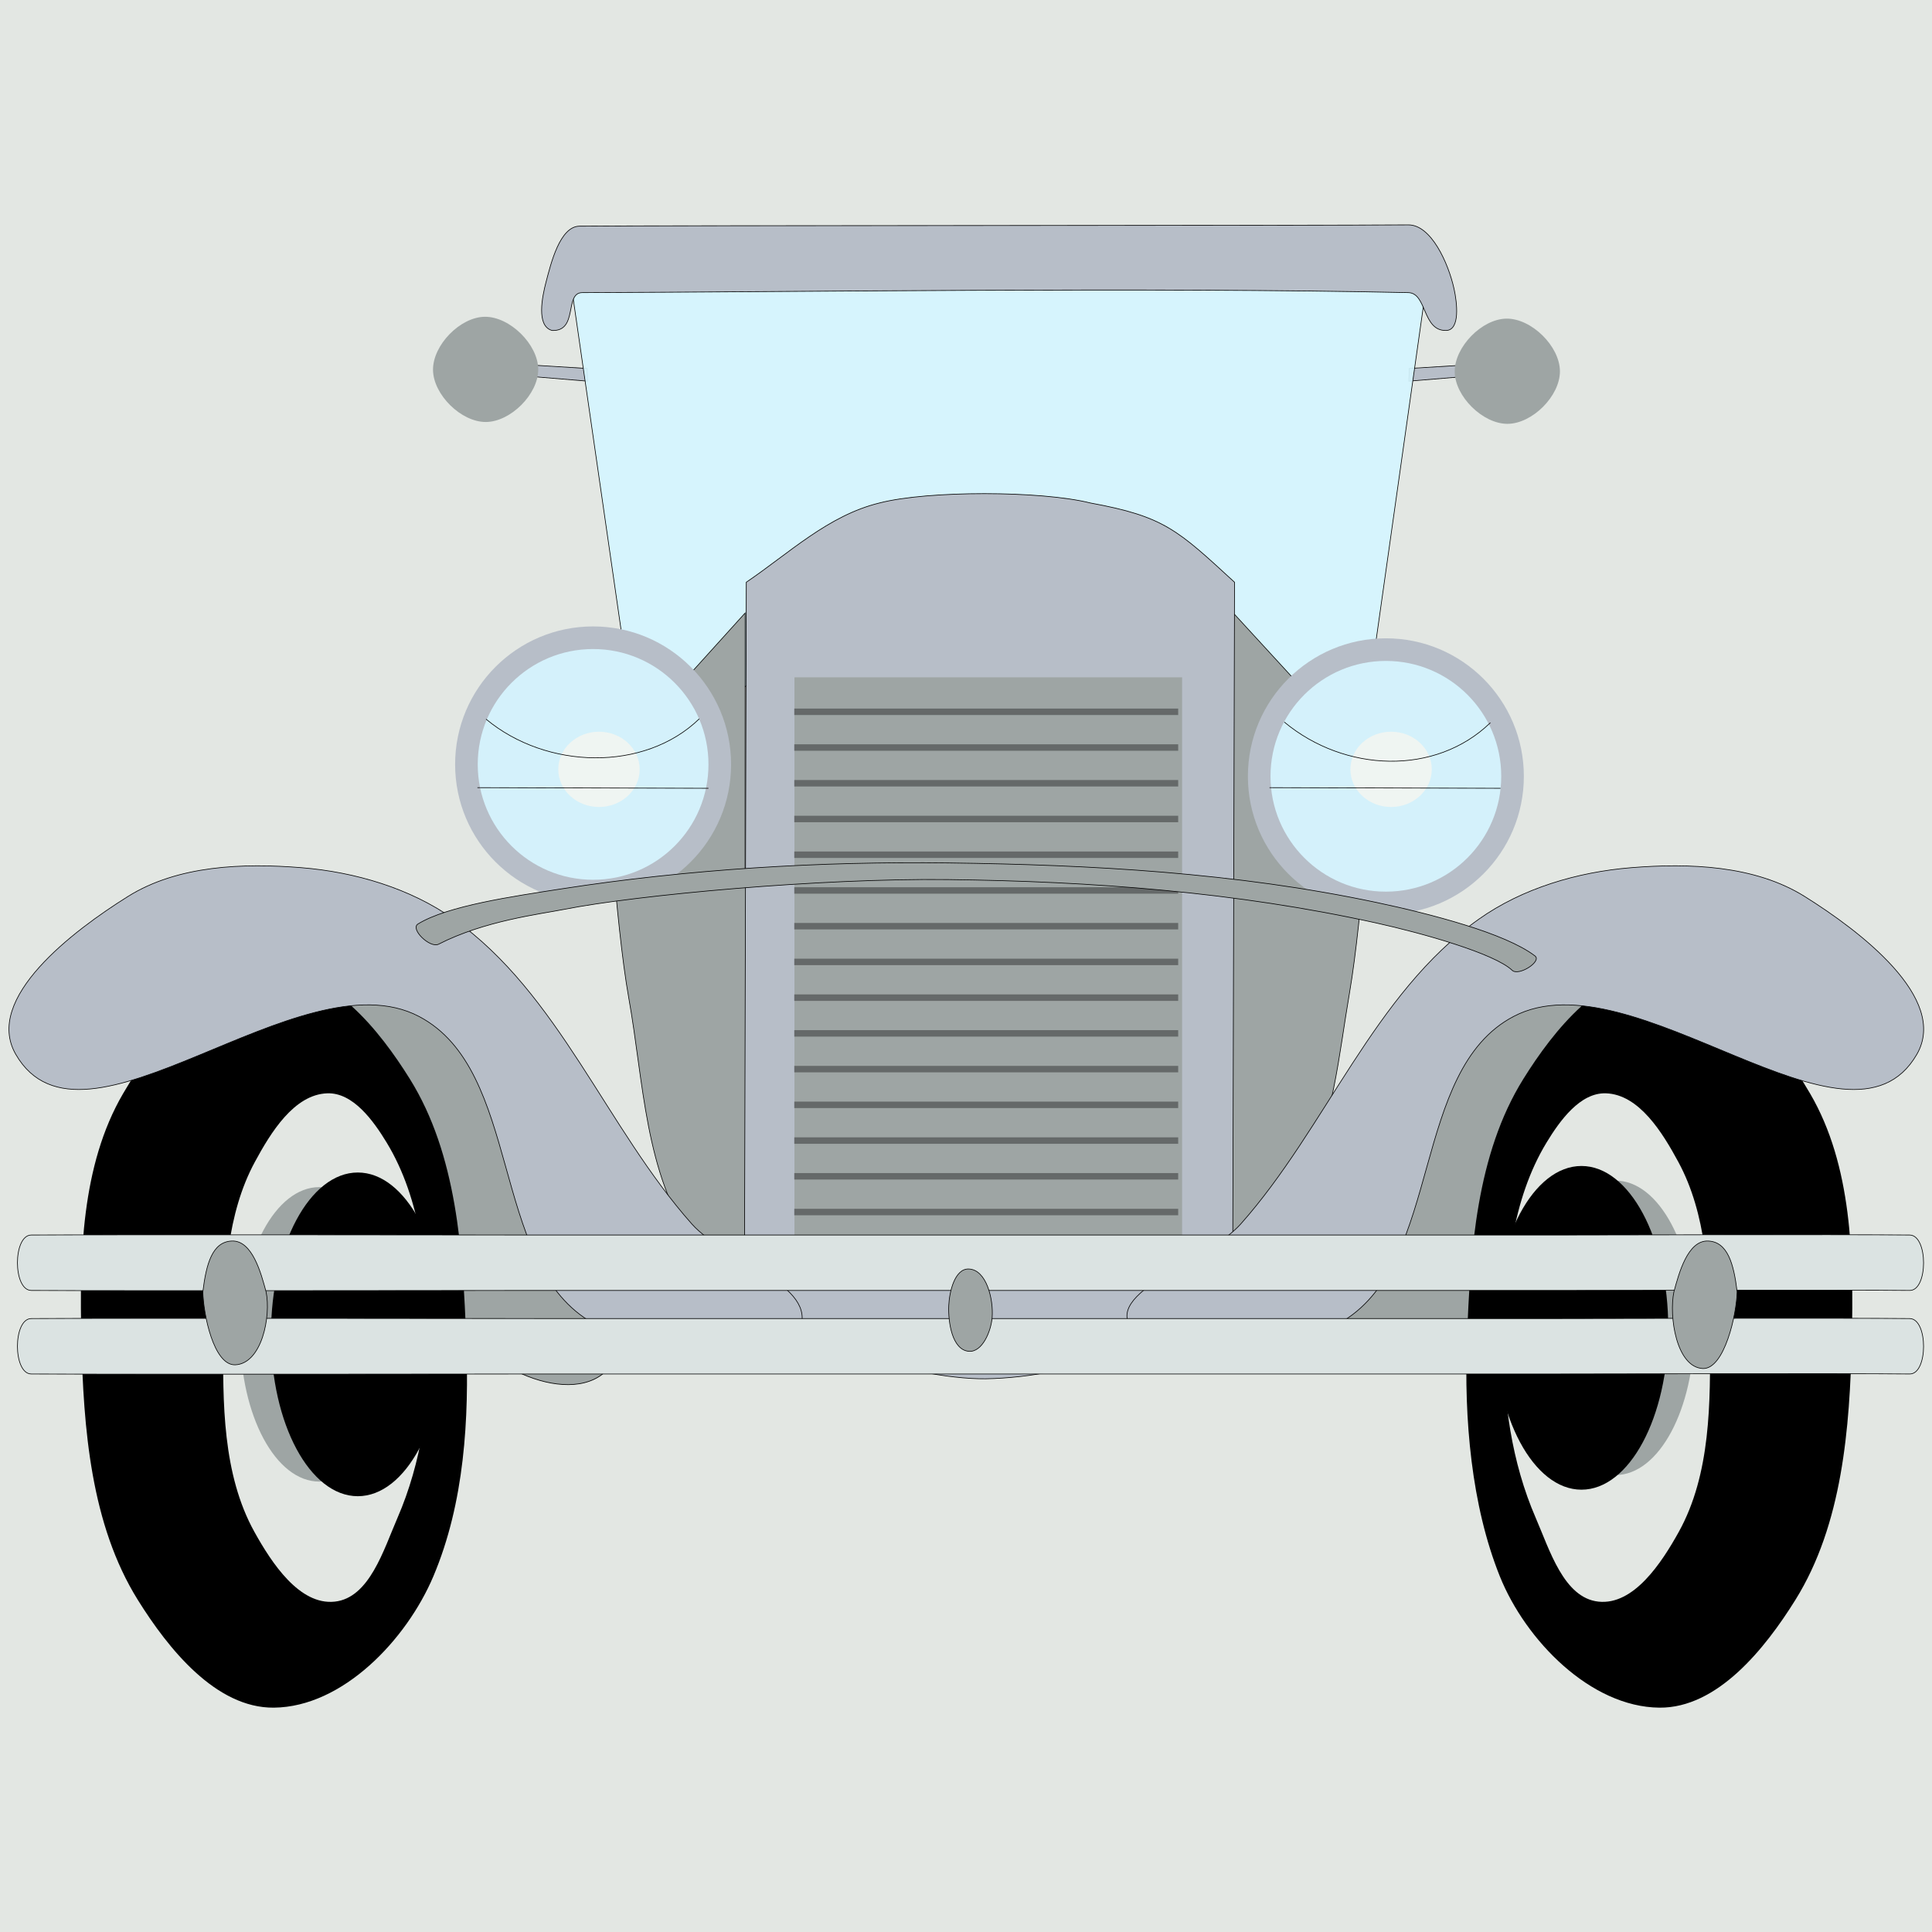 <?xml version="1.0" encoding="UTF-8" standalone="no"?>
<!-- Created with Inkscape (http://www.inkscape.org/) -->

<svg
   xmlns:dc="http://purl.org/dc/elements/1.1/"
   xmlns:cc="http://creativecommons.org/ns#"
   xmlns:rdf="http://www.w3.org/1999/02/22-rdf-syntax-ns#"
   xmlns:svg="http://www.w3.org/2000/svg"
   xmlns="http://www.w3.org/2000/svg"
   xmlns:sodipodi="http://sodipodi.sourceforge.net/DTD/sodipodi-0.dtd"
   xmlns:inkscape="http://www.inkscape.org/namespaces/inkscape"
   width="2500"
   height="2500"
   viewBox="0 0 661.458 661.458"
   version="1.1"
   id="svg8"
   inkscape:version="0.92.4 (5da689c313, 2019-01-14)"
   sodipodi:docname="NWA Cars and Trucks Logo.svg"
   inkscape:export-filename="C:\Users\ksdon\Desktop\NWALogoSquare.png"
   inkscape:export-xdpi="96"
   inkscape:export-ydpi="96">
  <rect x="0" y="0" width="661.458" height="661.458" fill="#333333" stroke="none"/>
  <defs
     id="defs2" />
  <sodipodi:namedview
     id="base"
     pagecolor="#ffffff"
     bordercolor="#666666"
     borderopacity="1.0"
     inkscape:pageopacity="0.0"
     inkscape:pageshadow="2"
     inkscape:zoom="0.40266876"
     inkscape:cx="1790.692"
     inkscape:cy="1078.3265"
     inkscape:document-units="px"
     inkscape:current-layer="layer1"
     showgrid="false"
     inkscape:window-width="3000"
     inkscape:window-height="1859"
     inkscape:window-x="-13"
     inkscape:window-y="-13"
     inkscape:window-maximized="1"
     units="px"
     fit-margin-top="0"
     fit-margin-left="0"
     fit-margin-right="0"
     fit-margin-bottom="0" />
  <g
     inkscape:label="Layer 1"
     inkscape:groupmode="layer"
     id="layer1"
     style="display:inline"
     transform="translate(106.209,256.105)">
    <g
       id="g4653"
       transform="translate(14.509)" />
    <rect
       style="opacity:1;fill:#f2f6f1;fill-opacity:0.922;stroke-width:2.646;stroke-miterlimit:4;stroke-dasharray:none"
       id="rect5148"
       width="664.302"
       height="665.616"
       x="-106.866"
       y="-256.978" />
    <g
       id="g5146"
       transform="matrix(0.836,0,0,0.836,-14.461,-10.332)">
      <path
         sodipodi:nodetypes="ccccc"
         inkscape:connector-curvature="0"
         id="path4775-2"
         d="m 488.964,-144.413 -21.545,1.323 -0.189,5.197 21.455,-1.774 z"
         style="display:inline;fill:#b7bec8;fill-opacity:1;stroke:#000000;stroke-width:0.265px;stroke-linecap:butt;stroke-linejoin:miter;stroke-opacity:1"
         transform="translate(-9.3497485e-7,1.2878599e-6)" />
      <path
         sodipodi:nodetypes="ccccc"
         inkscape:connector-curvature="0"
         id="path4775"
         d="m 109.165,-144.413 21.545,1.323 0.189,5.197 -21.455,-1.774 z"
         style="display:inline;fill:#b7bec8;fill-opacity:1;stroke:#000000;stroke-width:0.265px;stroke-linecap:butt;stroke-linejoin:miter;stroke-opacity:1"
         transform="translate(-9.3497485e-7,1.2878599e-6)" />
      <path
         sodipodi:nodetypes="ssassas"
         inkscape:connector-curvature="0"
         id="path4688"
         d="M 147.349,-17.07 125.01,-171.605 c -3.736,-25.843 113.684,-15.906 170.863,-15.313 59.397,0.617 181.361,-10.362 177.121,19.589 L 451.137,-12.912 C 441.975,51.813 350.812,-63.23 296.597,-63.628 244.485,-64.012 155.614,40.107 147.349,-17.07 Z"
         style="fill:#d5f6ff;fill-opacity:0.922;stroke:#000000;stroke-width:0.265px;stroke-linecap:butt;stroke-linejoin:miter;stroke-opacity:1" />
      <ellipse
         transform="scale(-1,1)"
         ry="60.302"
         rx="32.34"
         cy="249.803"
         cx="-551.808"
         id="path4974-9-2"
         style="display:inline;opacity:1;fill:#9ea5a4;fill-opacity:1;stroke-width:2.216;stroke-miterlimit:4;stroke-dasharray:none" />
      <ellipse
         transform="matrix(-1,0,0,1,-9.3497485e-7,1.2878599e-6)"
         ry="66.283"
         rx="35.547"
         cy="249.803"
         cx="-537.91"
         id="path4974-9"
         style="display:inline;opacity:1;fill:#000000;fill-opacity:1;stroke-width:2.436;stroke-miterlimit:4;stroke-dasharray:none" />
      <path
         sodipodi:nodetypes="aaaaaa"
         inkscape:connector-curvature="0"
         id="path4692-0"
         d="m 561.097,93.931 c -14.75,-22.076 -57.577,0.353 -77.652,17.729 -39.001,33.756 -85.164,102.009 -55.721,144.361 12.785,18.391 50.243,13.801 67.19,-0.844 22.393,-19.351 2.786,-60.281 13.973,-87.681 11.366,-27.838 68.915,-48.561 52.21,-73.564 z"
         style="fill:#9ea5a4;fill-opacity:1;stroke:#000000;stroke-width:0.269px;stroke-linecap:butt;stroke-linejoin:miter;stroke-opacity:1" />
      <path
         sodipodi:nodetypes="caacccc"
         inkscape:connector-curvature="0"
         id="path4667-8"
         d="m 374.926,245.071 c 0,0 37.689,-34.046 49.185,-56.098 12.151,-23.308 14.4,-50.665 18.843,-76.572 5.288,-30.839 9.221,-93.413 9.221,-93.413 L 395.34,-42.927 V 62.722 Z"
         style="display:inline;fill:#9ea5a4;fill-opacity:1;stroke:#000000;stroke-width:0.263px;stroke-linecap:butt;stroke-linejoin:miter;stroke-opacity:1" />
      <ellipse
         transform="scale(-1,1)"
         ry="60.302"
         rx="32.34"
         cy="252.475"
         cx="-21.011"
         id="path4974-9-2-0"
         style="display:inline;opacity:1;fill:#9ea5a4;fill-opacity:1;stroke-width:2.216;stroke-miterlimit:4;stroke-dasharray:none" />
      <path
         sodipodi:nodetypes="aaasaa"
         inkscape:connector-curvature="0"
         id="path4692"
         d="m -19.859,117.862 c 9.54,-34.082 75.876,-19.746 104.383,0.575 42.563,30.34 91.426,111.974 54.166,148.847 C 122.594,283.213 82.789,263.478 76.261,241.607 67.832,213.367 60.057,178.919 39.95,155.217 24.66,137.194 -26.271,140.769 -19.859,117.862 Z"
         style="fill:#9ea5a4;fill-opacity:1;stroke:#000000;stroke-width:0.282px;stroke-linecap:butt;stroke-linejoin:miter;stroke-opacity:1" />
      <path
         sodipodi:nodetypes="aaaaasaaaaaaaaaaaa"
         inkscape:connector-curvature="0"
         id="path4719"
         d="m 2.387,103.728 c -26.537,0.164 -48.404,27.296 -61.773,50.219 -17.133,29.377 -17.807,66.593 -17.035,100.593 0.826,36.361 3.86,75.765 23.082,106.641 12.527,20.122 32.024,44.391 55.726,44.172 C 30.599,405.093 56.743,377.545 67.734,351.56 80.465,321.461 82.424,287.167 81.195,254.541 79.826,218.197 77.334,178.776 58.112,147.9 45.585,127.778 26.089,103.582 2.387,103.728 Z m 21.922,50.034 c 10.514,-0.345 18.824,11.164 24.284,20.155 14.275,23.504 16.974,53.129 17.482,80.623 0.458,24.742 -3.18,50.388 -13.038,73.086 -5.693,13.108 -11.495,32.792 -25.704,34.312 C 12.911,363.482 1.511,346.1 -5.531,333.42 -18.658,309.783 -18.563,280.352 -18.282,253.315 c 0.251,-24.191 1.394,-50.14 12.897,-71.422 6.483,-11.994 16.067,-27.683 29.694,-28.131 z"
         style="opacity:1;fill:#000000;fill-opacity:1;stroke-width:0.346" />
      <path
         sodipodi:nodetypes="caacccc"
         inkscape:connector-curvature="0"
         id="path4667"
         d="m 213.831,242.136 c 0,0 -30.421,-14.111 -39.652,-27.219 -19.865,-28.207 -20.313,-66.118 -26.402,-100.076 -5.608,-31.277 -9.221,-94.881 -9.221,-94.881 l 56.834,-62.887 V 64.382 Z"
         style="display:inline;fill:#9ea5a4;fill-opacity:1;stroke:#000000;stroke-width:0.265px;stroke-linecap:butt;stroke-linejoin:miter;stroke-opacity:1" />
      <path
         sodipodi:nodetypes="cccccccc"
         inkscape:connector-curvature="0"
         id="path4655"
         d="m 195.884,-55.544 c 17.53,-11.884 33.563,-27.362 54.534,-32.458 19.836,-5.131 66.107,-5.063 86.37,0 30.233,5.537 35.628,10.931 59.046,32.458 l -0.756,286.631 c -20.414,23.176 -64.416,38.963 -101.208,39.586 -30.488,0.283 -90.37,-17.972 -98.742,-39.979 z"
         style="display:inline;fill:#b7bec8;fill-opacity:1;stroke:#000000;stroke-width:0.27px;stroke-linecap:butt;stroke-linejoin:miter;stroke-opacity:1" />
      <circle
         r="56.507"
         cy="23.929"
         cx="457.815"
         id="path4593-2-1"
         style="opacity:1;fill:#b7bec8;fill-opacity:1;stroke-width:0.265" />
      <circle
         r="47.247"
         cy="23.929"
         cx="457.815"
         id="path4593-9-4-9"
         style="display:inline;opacity:1;fill:#d6f6ff;fill-opacity:0.922;stroke-width:0.221" />
      <path
         sodipodi:nodetypes="aaaaasaaaaaaaaaaaa"
         inkscape:connector-curvature="0"
         id="path4719-8"
         d="m 569.827,103.728 c 26.537,0.164 48.404,27.296 61.773,50.219 17.133,29.377 17.807,66.593 17.035,100.593 -0.826,36.361 -3.86,75.765 -23.082,106.641 -12.527,20.122 -32.024,44.391 -55.726,44.172 -28.212,-0.261 -54.831,-27.613 -65.347,-53.794 -11.661,-29.03 -14.69,-64.393 -13.461,-97.019 1.369,-36.344 3.86,-75.765 23.082,-106.641 12.527,-20.122 32.023,-44.318 55.726,-44.172 z m -21.922,50.034 c -10.514,-0.345 -18.824,11.164 -24.284,20.155 -14.275,23.504 -16.974,53.129 -17.482,80.623 -0.458,24.742 3.18,50.388 13.038,73.086 5.693,13.108 11.495,32.792 25.704,34.312 14.422,1.542 25.821,-15.84 32.863,-28.52 13.127,-23.637 13.033,-53.068 12.752,-80.104 -0.251,-24.191 -1.394,-50.14 -12.897,-71.422 -6.483,-11.994 -16.067,-27.683 -29.694,-28.131 z"
         style="display:inline;opacity:1;fill:#000000;fill-opacity:1;stroke-width:0.346" />
      <path
         sodipodi:nodetypes="aaaaaaasa"
         inkscape:connector-curvature="0"
         id="path4690-0"
         d="m 398.364,207.294 c 35.055,-39.467 54.417,-94.266 97.468,-124.815 17.898,-12.7 40.486,-19.333 62.36,-21.114 23.941,-1.95 50.722,-0.967 71.094,11.76 22.433,14.015 59.187,41.768 45.97,64.679 -27.632,47.901 -116.229,-41.241 -165.173,-15.502 -42.077,22.128 -29.075,99.513 -69.49,124.548 -24.463,15.154 -78.051,13.417 -86.233,4.083 -13.617,-15.534 30.285,-28.194 44.004,-43.639 z"
         style="fill:#b7bec8;fill-opacity:1;stroke:#000000;stroke-width:0.265px;stroke-linecap:butt;stroke-linejoin:miter;stroke-opacity:1" />
      <path
         sodipodi:nodetypes="aaaaaaaaa"
         inkscape:connector-curvature="0"
         id="path4690"
         d="M 173.606,207.294 C 138.551,167.827 119.189,113.027 76.139,82.479 58.241,69.779 35.653,63.146 13.779,61.364 -10.161,59.414 -36.943,60.398 -57.314,73.124 -79.747,87.139 -116.502,114.892 -103.285,137.804 -75.652,185.704 12.944,96.562 61.888,122.302 103.965,144.43 90.963,221.815 131.378,246.85 c 24.463,15.154 74.649,30.425 86.233,4.083 8.315,-18.91 -30.285,-28.194 -44.004,-43.639 z"
         style="fill:#b7bec8;fill-opacity:1;stroke:#000000;stroke-width:0.265px;stroke-linecap:butt;stroke-linejoin:miter;stroke-opacity:1" />
      <rect
         y="-16.599"
         x="215.612"
         height="236.991"
         width="158.75"
         id="rect4858"
         style="opacity:1;fill:#9ea5a4;fill-opacity:1;stroke-width:0.252" />
      <g
         transform="translate(-6.35,21.167)"
         id="g4972">
        <path
           style="opacity:0.36;fill:none;stroke:#000000;stroke-width:2.646;stroke-linecap:butt;stroke-linejoin:miter;stroke-miterlimit:4;stroke-dasharray:none;stroke-opacity:1"
           d="M 221.874,-23.65 H 379.112"
           id="path4862"
           inkscape:connector-curvature="0" />
        <path
           style="display:inline;opacity:0.36;fill:none;stroke:#000000;stroke-width:2.646;stroke-linecap:butt;stroke-linejoin:miter;stroke-miterlimit:4;stroke-dasharray:none;stroke-opacity:1"
           d="M 221.874,-9.017 H 379.112"
           id="path4862-8"
           inkscape:connector-curvature="0" />
        <path
           style="display:inline;opacity:0.36;fill:none;stroke:#000000;stroke-width:2.646;stroke-linecap:butt;stroke-linejoin:miter;stroke-miterlimit:4;stroke-dasharray:none;stroke-opacity:1"
           d="M 221.874,34.883 H 379.112"
           id="path4862-0"
           inkscape:connector-curvature="0" />
        <path
           style="display:inline;opacity:0.36;fill:none;stroke:#000000;stroke-width:2.646;stroke-linecap:butt;stroke-linejoin:miter;stroke-miterlimit:4;stroke-dasharray:none;stroke-opacity:1"
           d="M 221.874,93.415 H 379.112"
           id="path4862-5"
           inkscape:connector-curvature="0" />
        <path
           style="display:inline;opacity:0.36;fill:none;stroke:#000000;stroke-width:2.646;stroke-linecap:butt;stroke-linejoin:miter;stroke-miterlimit:4;stroke-dasharray:none;stroke-opacity:1"
           d="M 221.874,166.581 H 379.112"
           id="path4862-4"
           inkscape:connector-curvature="0" />
        <path
           style="display:inline;opacity:0.36;fill:none;stroke:#000000;stroke-width:2.646;stroke-linecap:butt;stroke-linejoin:miter;stroke-miterlimit:4;stroke-dasharray:none;stroke-opacity:1"
           d="M 221.874,181.214 H 379.112"
           id="path4862-85"
           inkscape:connector-curvature="0" />
        <path
           style="display:inline;opacity:0.36;fill:none;stroke:#000000;stroke-width:2.646;stroke-linecap:butt;stroke-linejoin:miter;stroke-miterlimit:4;stroke-dasharray:none;stroke-opacity:1"
           d="M 221.874,151.947 H 379.112"
           id="path4862-7"
           inkscape:connector-curvature="0" />
        <path
           style="display:inline;opacity:0.36;fill:none;stroke:#000000;stroke-width:2.646;stroke-linecap:butt;stroke-linejoin:miter;stroke-miterlimit:4;stroke-dasharray:none;stroke-opacity:1"
           d="M 221.874,137.314 H 379.112"
           id="path4862-2"
           inkscape:connector-curvature="0" />
        <path
           style="display:inline;opacity:0.36;fill:none;stroke:#000000;stroke-width:2.646;stroke-linecap:butt;stroke-linejoin:miter;stroke-miterlimit:4;stroke-dasharray:none;stroke-opacity:1"
           d="M 221.874,122.681 H 379.112"
           id="path4862-9"
           inkscape:connector-curvature="0" />
        <path
           style="display:inline;opacity:0.36;fill:none;stroke:#000000;stroke-width:2.646;stroke-linecap:butt;stroke-linejoin:miter;stroke-miterlimit:4;stroke-dasharray:none;stroke-opacity:1"
           d="M 221.874,108.048 H 379.112"
           id="path4862-73"
           inkscape:connector-curvature="0" />
        <path
           style="display:inline;opacity:0.36;fill:none;stroke:#000000;stroke-width:2.646;stroke-linecap:butt;stroke-linejoin:miter;stroke-miterlimit:4;stroke-dasharray:none;stroke-opacity:1"
           d="M 221.874,78.782 H 379.112"
           id="path4862-29"
           inkscape:connector-curvature="0" />
        <path
           style="display:inline;opacity:0.36;fill:none;stroke:#000000;stroke-width:2.646;stroke-linecap:butt;stroke-linejoin:miter;stroke-miterlimit:4;stroke-dasharray:none;stroke-opacity:1"
           d="M 221.874,64.149 H 379.112"
           id="path4862-56"
           inkscape:connector-curvature="0" />
        <path
           style="display:inline;opacity:0.36;fill:none;stroke:#000000;stroke-width:2.646;stroke-linecap:butt;stroke-linejoin:miter;stroke-miterlimit:4;stroke-dasharray:none;stroke-opacity:1"
           d="M 221.874,49.516 H 379.112"
           id="path4862-89"
           inkscape:connector-curvature="0" />
        <path
           style="display:inline;opacity:0.36;fill:none;stroke:#000000;stroke-width:2.646;stroke-linecap:butt;stroke-linejoin:miter;stroke-miterlimit:4;stroke-dasharray:none;stroke-opacity:1"
           d="M 221.874,20.25 H 379.112"
           id="path4862-1"
           inkscape:connector-curvature="0" />
        <path
           style="display:inline;opacity:0.36;fill:none;stroke:#000000;stroke-width:2.646;stroke-linecap:butt;stroke-linejoin:miter;stroke-miterlimit:4;stroke-dasharray:none;stroke-opacity:1"
           d="M 221.874,5.617 H 379.112"
           id="path4862-07"
           inkscape:connector-curvature="0" />
      </g>
      <ellipse
         ry="66.283"
         rx="35.547"
         cy="252.475"
         cx="36.78"
         id="path4974"
         style="opacity:1;fill:#000000;fill-opacity:1;stroke-width:2.436;stroke-miterlimit:4;stroke-dasharray:none" />
      <path
         sodipodi:nodetypes="scccsscccss"
         inkscape:connector-curvature="0"
         id="path21-6"
         d="m -96.931,234.488 c 34.678,0.2 207.225,0 207.225,0 H 280.573 529.429 c 0,0 119.52,-0.258 142.916,0 7.563,0.083 7.563,-22.608 0,-22.692 -24.999,-0.277 -142.916,0 -142.916,0 H 278.494 110.294 c 0,0 -174.017,-0.2 -207.225,0 -7.564,0.046 -7.564,22.648 0,22.692 z"
         style="opacity:1;fill:#dbe3e2;fill-opacity:1;stroke:#000000;stroke-width:0.265px;stroke-linecap:butt;stroke-linejoin:miter;stroke-opacity:1" />
      <circle
         r="56.507"
         cy="19.061"
         cx="133.147"
         id="path4593-2"
         style="opacity:1;fill:#b7bec8;fill-opacity:1;stroke-width:0.265" />
      <circle
         r="47.247"
         cy="19.061"
         cx="133.147"
         id="path4593-9-4"
         style="display:inline;opacity:1;fill:#d6f6ff;fill-opacity:0.922;stroke-width:0.221" />
      <path
         sodipodi:nodetypes="ssaassaaass"
         inkscape:connector-curvature="0"
         id="path4587"
         d="M 69.87,92.688 C 88.645,83.068 111.365,80.39 121.366,78.412 150.869,72.579 225.996,65.607 278.541,66.228 c 58.738,0.695 117.977,5.068 175.329,17.773 19.18,4.249 48.462,12.514 55.659,19.377 2.665,2.542 12.284,-3.648 9.354,-5.88 C 506.576,88.121 476.243,80.318 453.869,75.583 396.45,63.431 337.227,60.146 278.541,59.413 225.634,58.753 172.453,61.952 120.163,70.04 c -19.911,3.08 -46.597,6.914 -58.712,14.363 -3.354,2.062 4.915,10.081 8.419,8.285 z"
         style="display:inline;fill:#9ea5a4;fill-opacity:1;stroke:#000000;stroke-width:0.265px;stroke-linecap:butt;stroke-linejoin:miter;stroke-opacity:1" />
      <path
         sodipodi:nodetypes="scccsscccss"
         inkscape:connector-curvature="0"
         id="path21-6-3"
         d="m -96.931,268.701 c 34.678,0.2 207.225,0 207.225,0 H 280.573 529.429 c 0,0 119.52,-0.258 142.916,0 7.564,0.083 7.564,-22.608 0,-22.692 -24.999,-0.277 -142.916,0 -142.916,0 H 278.494 110.294 c 0,0 -174.017,-0.2 -207.225,0 -7.564,0.046 -7.564,22.648 0,22.692 z"
         style="display:inline;opacity:1;fill:#dbe3e2;fill-opacity:1;stroke:#000000;stroke-width:0.265px;stroke-linecap:butt;stroke-linejoin:miter;stroke-opacity:1" />
      <path
         style="display:inline;opacity:1;fill:#9ea5a4;fill-opacity:1;stroke:#000000;stroke-width:0.265px;stroke-linecap:butt;stroke-linejoin:miter;stroke-opacity:1"
         d="m -14.766,214.246 c 8.346,-0.301 11.926,13.175 13.985,20.789 2.098,10.064 -1.765,29.491 -12.664,29.923 -8.847,0.232 -13.046,-20.931 -13.227,-29.923 1.39,-11.527 3.926,-20.501 11.906,-20.789 z"
         id="path4549"
         inkscape:connector-curvature="0"
         sodipodi:nodetypes="accca" />
      <path
         style="display:inline;opacity:1;fill:#9ea5a4;fill-opacity:1;stroke:#000000;stroke-width:0.265px;stroke-linecap:butt;stroke-linejoin:miter;stroke-opacity:1"
         d="m 286.933,225.708 c 7.352,0.17 10.21,12.512 9.638,19.844 -0.437,5.61 -4.041,14.419 -9.64,13.859 -6.785,-0.678 -8.431,-11.961 -8.125,-18.772 0.255,-5.66 2.462,-15.061 8.126,-14.93 z"
         id="path4549-8"
         inkscape:connector-curvature="0"
         sodipodi:nodetypes="aaaaa" />
      <path
         style="display:inline;opacity:1;fill:#9ea5a4;fill-opacity:1;stroke:#000000;stroke-width:0.265px;stroke-linecap:butt;stroke-linejoin:miter;stroke-opacity:1"
         d="m 589.762,214.246 c -8.346,-0.301 -11.926,13.175 -13.985,20.789 -2.098,10.064 1.009,31.003 11.908,31.435 8.847,0.232 13.801,-22.443 13.983,-31.435 -1.39,-11.527 -3.926,-20.501 -11.906,-20.789 z"
         id="path4549-6"
         inkscape:connector-curvature="0"
         sodipodi:nodetypes="accca" />
      <path
         sodipodi:nodetypes="aaaaa"
         inkscape:connector-curvature="0"
         id="path4757"
         d="m 110.677,-142.712 c 0.052,10.13 -11.304,21.493 -21.434,21.544 -10.13,0.052 -21.55,-11.194 -21.654,-21.324 -0.104,-10.13 11.083,-21.659 21.213,-21.762 10.233,-0.105 21.823,11.308 21.875,21.542 z"
         style="display:inline;opacity:1;fill:#9ea5a4;fill-opacity:1;stroke-width:0.265"
         transform="translate(-9.3497485e-7,1.2878599e-6)" />
      <path
         sodipodi:nodetypes="aaaaa"
         inkscape:connector-curvature="0"
         id="path4757-5"
         d="m 529.096,-141.956 c 0.052,10.13 -11.304,21.493 -21.434,21.544 -10.13,0.052 -21.55,-11.194 -21.654,-21.324 -0.104,-10.13 11.083,-21.659 21.213,-21.762 10.233,-0.105 21.823,11.308 21.875,21.542 z"
         style="display:inline;opacity:1;fill:#9ea5a4;fill-opacity:1;stroke-width:0.265"
         transform="translate(-9.3497485e-7,1.2878599e-6)" />
      <path
         sodipodi:nodetypes="ssasssssss"
         inkscape:connector-curvature="0"
         id="path4686"
         d="m 233.79,1.509 c 32.213,-0.3 305.629,-0.237 339.432,-0.524 9.337,-0.079 16.392,15.677 18.709,26.139 1.254,5.664 2.592,16.946 -3.207,17.105 -9.816,0.27 -7.809,-15.332 -15.502,-15.502 -103.838,-2.29 -257.859,-0.206 -338.298,0 -7.443,0.019 -1.541,15.944 -12.359,15.502 -0.118,-0.005 -0.226,-0.064 -0.334,-0.1 -6.057,-2.029 -3.791,-13.476 -2.122,-19.84 1.949,-7.431 5.633,-22.705 13.682,-22.78 z"
         style="fill:#b7bec8;fill-opacity:1;stroke:#000000;stroke-width:0.265px;stroke-linecap:butt;stroke-linejoin:miter;stroke-opacity:1"
         transform="translate(-106.209,-202.876)" />
      <g
         id="g5083">
        <ellipse
           style="display:inline;opacity:1;fill:#f2f6f1;fill-opacity:0.922;stroke-width:2.646;stroke-miterlimit:4;stroke-dasharray:none"
           id="path5050"
           cx="459.945"
           cy="21.086"
           rx="16.669"
           ry="15.412" />
        <path
           style="display:inline;fill:none;stroke:#000000;stroke-width:0.265px;stroke-linecap:butt;stroke-linejoin:miter;stroke-opacity:1"
           d="m 410.166,28.578 94.601,0.265"
           id="path5052"
           inkscape:connector-curvature="0"
           sodipodi:nodetypes="cc" />
        <path
           style="display:inline;fill:none;stroke:#000000;stroke-width:0.265px;stroke-linecap:butt;stroke-linejoin:miter;stroke-opacity:1"
           d="m 416.211,1.722 c 24.784,20.626 61.941,22.044 84.402,0.265"
           id="path5054"
           inkscape:connector-curvature="0"
           sodipodi:nodetypes="cc" />
      </g>
      <ellipse
         ry="15.412"
         rx="16.669"
         cy="21.086"
         cx="135.556"
         id="path5050-1"
         style="display:inline;opacity:1;fill:#f2f6f1;fill-opacity:0.922;stroke-width:2.646;stroke-miterlimit:4;stroke-dasharray:none" />
      <path
         sodipodi:nodetypes="cc"
         inkscape:connector-curvature="0"
         id="path5052-8"
         d="m 85.776,28.578 94.601,0.265"
         style="display:inline;fill:none;stroke:#000000;stroke-width:0.265px;stroke-linecap:butt;stroke-linejoin:miter;stroke-opacity:1" />
      <path
         sodipodi:nodetypes="cc"
         inkscape:connector-curvature="0"
         id="path5054-6"
         d="M 89.308,0.532 C 114.093,21.158 154.16,22.179 176.621,0.4"
         style="display:inline;fill:none;stroke:#000000;stroke-width:0.265px;stroke-linecap:butt;stroke-linejoin:miter;stroke-opacity:1" />
    </g>
  </g>
</svg>
